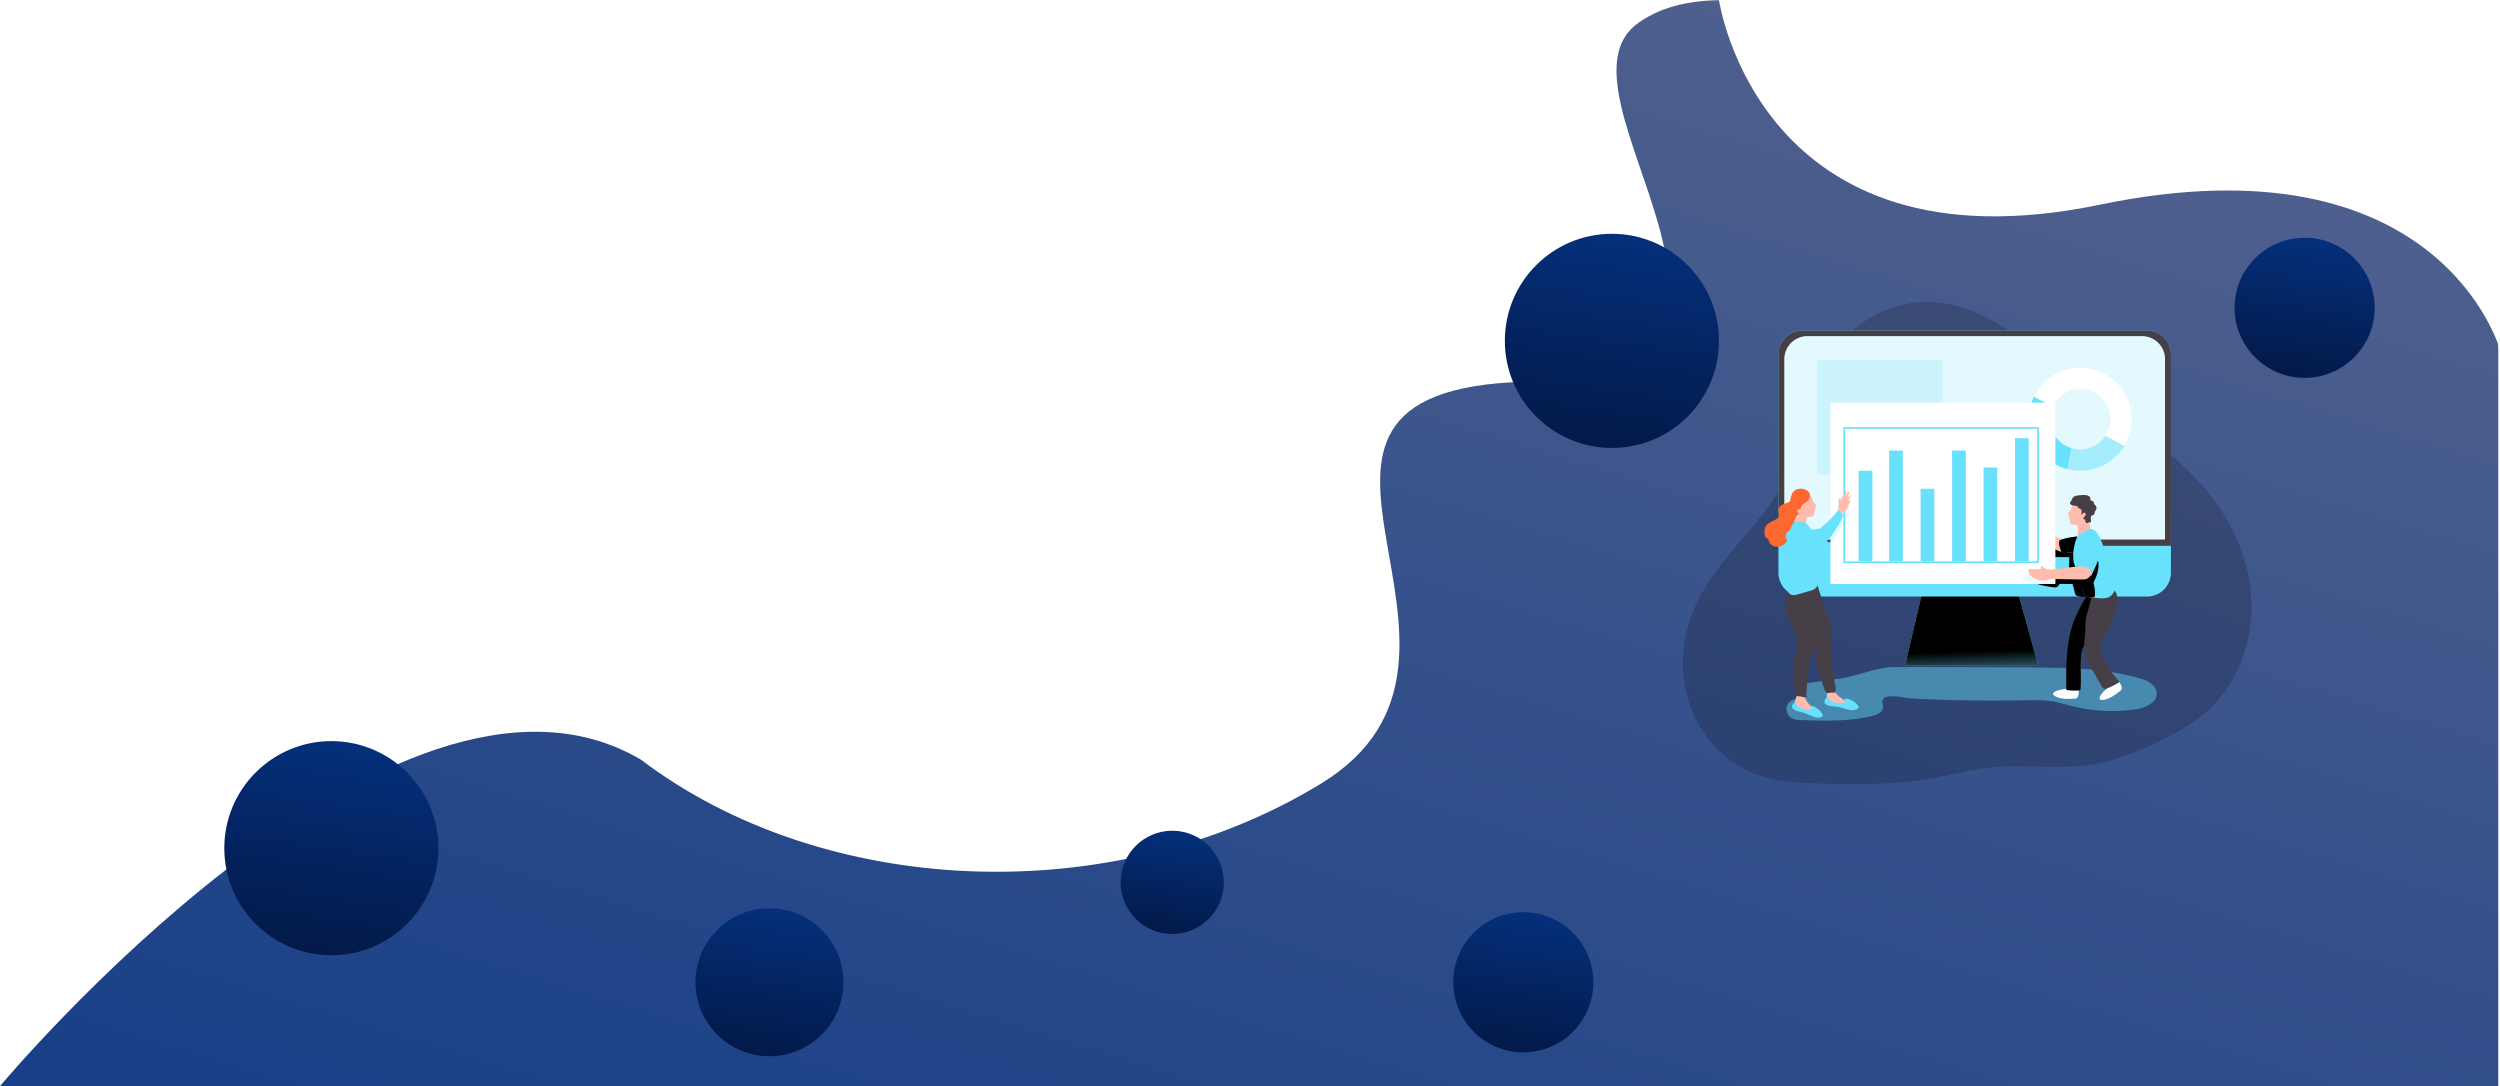 <svg xmlns="http://www.w3.org/2000/svg" xmlns:xlink="http://www.w3.org/1999/xlink" width="1463.618" height="635.87" viewBox="0 0 1463.618 635.87" preserveAspectRatio="none">
  <defs>
    <style>

    .shape {
        cy: 60;
        animation: moveCircle 4000ms ease-in-out both infinite;
      }

      @keyframes moveCircle {
        50% {
          cy: 20;
        }
      }

      .shape:nth-child(2){
        animation-delay: 100ms;
      }

      .shape:nth-child(3){
        animation-delay: 300ms;
      }

      .shape:nth-child(4){
        animation-delay: 500ms;
      }
      .shape:nth-child(5){
        animation-delay: 900ms;
      }

      .shape:nth-child(6){
        animation-delay: 800ms;
      }

    
      .cls-1 {
        fill: url(#linear-gradient);
      }

      .cls-2 {
        fill: #fff;
      }

      .cls-3 {
        fill: url(#linear-gradient-2);
      }

      .cls-13, .cls-4 {
        opacity: 0.18;
      }

      .cls-13, .cls-14, .cls-17, .cls-5, .cls-6 {
        fill: #68e1fd;
      }

      .cls-5 {
        opacity: 0.44;
      }

      .cls-7 {
        fill: url(#linear-gradient-8);
      }

      .cls-8 {
        fill: url(#linear-gradient-9);
      }

      .cls-9 {
        fill: url(#linear-gradient-10);
      }

      .cls-10 {
        fill: url(#linear-gradient-11);
      }

      .cls-11 {
        fill: #473f47;
      }

      .cls-12 {
        fill: url(#linear-gradient-12);
      }

      .cls-14 {
        opacity: 0.5;
      }

      .cls-15 {
        fill: url(#linear-gradient-13);
      }

      .cls-16 {
        fill: #ffbbab;
      }

      .cls-17 {
        opacity: 0.16;
      }

      .cls-18 {
        fill: url(#linear-gradient-14);
      }

      .cls-19 {
        fill: url(#linear-gradient-15);
      }

      .cls-20 {
        fill: #fc682d;
      }

      .cls-21 {
        fill: none;
      }

      .cls-22 {
        filter: url(#Ellipse_9);
      }
    </style>
    <linearGradient id="linear-gradient" x1="-0.027" y1="1.457" x2="0.991" gradientUnits="objectBoundingBox">
      <stop offset="0" stop-color="#053485"/>
      <stop offset="1" stop-color="#57658f"/>
    </linearGradient>
    <linearGradient id="linear-gradient-2" x1="0.623" y1="-0.201" x2="0.344" y2="1.69" gradientUnits="objectBoundingBox">
      <stop offset="0" stop-color="#053485"/>
      <stop offset="1" stop-color="#010a26"/>
    </linearGradient>
    <filter id="Ellipse_9" x="618.074" y="437.568" width="108.437" height="108.437" filterUnits="userSpaceOnUse">
      <feOffset dy="3" input="SourceAlpha"/>
      <feGaussianBlur stdDeviation="3" result="blur"/>
      <feFlood flood-opacity="0.161"/>
      <feComposite operator="in" in2="blur"/>
      <feComposite in="SourceGraphic"/>
    </filter>
    <linearGradient id="linear-gradient-8" x1="4.142" y1="0.646" x2="4.25" y2="2.924" gradientUnits="objectBoundingBox">
      <stop offset="0.01"/>
      <stop offset="0.08" stop-opacity="0.69"/>
      <stop offset="0.21" stop-opacity="0.322"/>
      <stop offset="1" stop-opacity="0"/>
    </linearGradient>
    <linearGradient id="linear-gradient-9" x1="23.472" y1="0.152" x2="18.891" y2="1.198" xlink:href="#linear-gradient-8"/>
    <linearGradient id="linear-gradient-10" x1="8.571" y1="0.599" x2="5.225" y2="0.372" xlink:href="#linear-gradient-8"/>
    <linearGradient id="linear-gradient-11" x1="3.601" y1="0.771" x2="7.442" y2="-0.01" xlink:href="#linear-gradient-8"/>
    <linearGradient id="linear-gradient-12" x1="27.14" y1="0.715" x2="24.32" y2="-0.18" xlink:href="#linear-gradient-8"/>
    <linearGradient id="linear-gradient-13" x1="6.716" y1="0.539" x2="8.912" y2="0.377" xlink:href="#linear-gradient-8"/>
    <linearGradient id="linear-gradient-14" x1="10.187" y1="1.306" x2="11.747" y2="-1.157" xlink:href="#linear-gradient-8"/>
    <linearGradient id="linear-gradient-15" x1="9.725" y1="0.581" x2="13.81" y2="0.329" xlink:href="#linear-gradient-8"/>
  </defs>
  <g id="background_info_lg" transform="translate(3.006 -76.366)">
    <g id="Group_14" data-name="Group 14" transform="translate(-3.006 76.366)">
      <g id="Group_12" data-name="Group 12">
        <g id="Group_8" data-name="Group 8" transform="translate(0 0.118)">
          <path id="Subtraction_2" data-name="Subtraction 2" class="cls-1" d="M0,635.751S231.058,358.994,375.469,444.789c105.9,80.26,275,88.9,397.932,13.838S712.427,228.918,892.139,223.383s8.077-169.309,67.32-210.336,168.342,30.607,237.547,0c51.35-22.711,170.322,21.984,175.037,0,1.566-7.3,90.558-11.83,90.558-11.83V635.751Z" transform="translate(0 0)"/>
        </g>
        <g id="Group_9" data-name="Group 9" transform="translate(1006.367)">
          <path id="Path_7" data-name="Path 7" class="cls-2" d="M886.178,858s23.249,161.3,222.812,119.866,234.439,84.933,234.439,84.933V858Z" transform="translate(-886.178 -858)"/>
        </g>
        <circle id="Ellipse_11" data-name="Ellipse 11" class="cls-3 shape" cx="41.023" cy="41.023" r="41.023" transform="translate(850.794 515.061)"/>
        <circle id="Ellipse_10" data-name="Ellipse 10" class="cls-3  shape" cx="62.681" cy="65.681" r="62.681" transform="translate(131.317 436.569)"/>
        <circle id="Ellipse_8" data-name="Ellipse 8" class="cls-3  shape" cx="43.316" cy="43.316" r="43.316" transform="translate(407.158 515.061)"/>
        <g class="cls-22" transform="matrix(1, 0, 0, 1, 0, 0)">
          <circle id="Ellipse_9-2" data-name="Ellipse 9" class="cls-3 shape" cx="30.218" cy="30.218" r="30.218" transform="translate(656.07 453.57)"/>
        </g>
        <circle id="Ellipse_11-2" data-name="Ellipse 11" class="cls-3 shape" cx="41.023" cy="41.023" r="41.023" transform="translate(1308.222 120.193)"/>
        <circle id="Ellipse_6" data-name="Ellipse 6" class="cls-3 shape" cx="62.681" cy="62.681" r="62.681" transform="translate(881.006 139.557)"/>
      </g>
      <g id="Team_work_Monochromatic" data-name="Team work_Monochromatic" transform="translate(985.202 176.798)">
        <path id="Path_9" data-name="Path 9" class="cls-4" d="M161.641,159.974c-18.386,9.875-31.794,27.932-37.759,47.928-3.53,11.843-4.63,24.326-8.656,36.02-11.453,33.242-44.463,54.866-58.527,87.073-7.855,17.936-9.2,38.845-2.605,57.274s21.359,34.008,39.821,40.514c11.314,3.986,23.477,4.582,35.468,4.964,22.442.716,45.063.8,67.16-3.188,10.522-1.9,20.892-4.715,31.514-5.94,20.55-2.376,41.53,1.236,61.946-2.076,14.217-2.308,27.695-7.92,40.571-14.369,9.668-4.848,19.172-10.268,27.155-17.58,21.093-19.348,28.906-50.717,23.24-78.771s-23.477-52.7-45.894-70.489c-9.855-7.824-20.592-14.449-30.925-21.63a345.816,345.816,0,0,1-37.85-30.444C237.86,162.879,201.176,138.753,161.641,159.974Z" transform="translate(-49.876 -151.854)"/>
        <path id="Path_10" data-name="Path 10" class="cls-5" d="M296.014,914.186l-19.288,2.682a4.955,4.955,0,0,0-2.594.88,3.34,3.34,0,0,0-.433,4.059,9.824,9.824,0,0,0,3.128,3.058c-4.582,1.092-12.542.849-12.31,7.385a6.413,6.413,0,0,0,3.9,5.581,12.576,12.576,0,0,0,4.311.659c14.262.509,28.758.99,42.571-2.588,2.633-.682,5.753-2.172,5.756-4.891,0-.964-.424-1.887-.472-2.851-.305-6.166,12.879-2.546,16.279-2.351q11.314.659,22.629.945c15.407.41,30.832.388,46.236.17a82.206,82.206,0,0,1,14.576.614c3.79.622,7.467,1.8,11.19,2.744a95.861,95.861,0,0,0,37.5,1.926c5.657-.849,12.633-3.881,12.265-9.6-.314-4.9-5.892-7.451-10.638-8.723a163.852,163.852,0,0,0-21.393-4.243c-12.729-1.652-25.613-1.8-38.469-1.906-27.907-.223-55.814-.24-83.727-.257C317.673,907.48,305.312,912.894,296.014,914.186Z" transform="translate(-203.8 -693.743)"/>
        <path id="Path_11" data-name="Path 11" class="cls-6" d="M460.13,626.137h77.891L524.237,576.6H471.756Z" transform="translate(-329.979 -413.503)"/>
        <path id="Path_12" data-name="Path 12" class="cls-7" d="M460.13,626.137h77.891L524.237,576.6H471.756Z" transform="translate(-329.979 -413.503)"/>
        <path id="Path_13" data-name="Path 13" class="cls-6" d="M477.529,225.079V352.8a13.98,13.98,0,0,1-13.985,13.982H261.712A13.98,13.98,0,0,1,247.73,352.8V225.079A13.985,13.985,0,0,1,261.712,211.1H463.547a13.984,13.984,0,0,1,13.982,13.976Z" transform="translate(-191.765 -194.342)"/>
        <path id="Path_14" data-name="Path 14" class="cls-8" d="M307.437,656.592a1.062,1.062,0,0,1-.662,1.132,3.228,3.228,0,0,1-1.414.2l-2.034-.02a.756.756,0,0,0-.891.95l-.206,8.712a12.356,12.356,0,0,0,.8,5.835c.438.883,1.083,1.649,1.547,2.52a3.429,3.429,0,0,1,.373,2.828q-5.182.215-10.364.014a2.544,2.544,0,0,1-1.793-.546,2.5,2.5,0,0,1-.487-.928,73.9,73.9,0,0,1-2.509-8.808,34.477,34.477,0,0,1-.965-8.667,16.768,16.768,0,0,1,2.376-8.31,5.4,5.4,0,0,1,1.414-1.61,6.117,6.117,0,0,1,1.98-.8,57.028,57.028,0,0,1,10.514-1.375,5.527,5.527,0,0,1,3.451.518,3.7,3.7,0,0,1,1.437,3.31,10.85,10.85,0,0,1-1.055,3.6" transform="translate(-221.231 -507.427)"/>
        <path id="Path_15" data-name="Path 15" class="cls-9" d="M918.783,672.727q-3.261-10.8-7.445-21.3a1.43,1.43,0,0,0-.532-.775,1.453,1.453,0,0,0-.939-.076l-6.067.863c.113,3.417,1.666,6.591,2.993,9.739a81.462,81.462,0,0,1,5.134,17.379,4.3,4.3,0,0,0,.549,1.7,3.919,3.919,0,0,0,2.546,1.327c2.97.622,4.908,1.527,5.408-1.493C920.794,677.932,919.414,674.758,918.783,672.727Z" transform="translate(-662.258 -509.475)"/>
        <path id="Path_16" data-name="Path 16" class="cls-10" d="M805.221,680.41l-6.506-.074a1.835,1.835,0,0,0-1.284.308c-.334.308-.388.713-.628,1.044a2.631,2.631,0,0,1-2.486.631,57.112,57.112,0,0,1-9.247-1.771l1.163-7.951a69.987,69.987,0,0,0,16.867,1.669l.3-9.572-8.6-.076a1.729,1.729,0,0,1-1.049-.235,1.707,1.707,0,0,1-.472-1.378,23.721,23.721,0,0,1,.2-3.5,1.04,1.04,0,0,1,.308-.733,1.077,1.077,0,0,1,.806-.1,104.264,104.264,0,0,0,19.769.721,101.278,101.278,0,0,0,5.287,28.7c-3.5-.379-7.637.218-11.032-.543-1.607-.362-1.53-.537-2.048-2.263C806.437,684.843,805.436,680.413,805.221,680.41Z" transform="translate(-577.112 -515.286)"/>
        <path id="Path_17" data-name="Path 17" class="cls-11" d="M477.529,225.079V337.092H247.73V225.079A13.985,13.985,0,0,1,261.712,211.1H463.547a13.984,13.984,0,0,1,13.982,13.976Z" transform="translate(-191.765 -194.342)"/>
        <path id="Path_18" data-name="Path 18" class="cls-6" d="M306.035,624.6c2.676,1.839,5.459,3.725,8.656,4.3a1.432,1.432,0,0,1,1.049.5,1.321,1.321,0,0,1,.045.956,38.81,38.81,0,0,1-2.028,6.659,33.5,33.5,0,0,1-13.15-4.636,4.76,4.76,0,0,1-1.669-1.46,5.23,5.23,0,0,1-.546-2.28c-.167-2.155-.487-5.239.8-7.151,1.007-1.493,1.567-.512,2.908.41Z" transform="translate(-227.981 -488.095)"/>
        <path id="Path_19" data-name="Path 19" class="cls-12" d="M300.275,623.33c2.676,1.839,5.459,3.725,8.656,4.3.393.071.849.153,1.049.5a1.322,1.322,0,0,1,.045.956A38.776,38.776,0,0,1,308,635.742a33.475,33.475,0,0,1-13.153-4.636,4.748,4.748,0,0,1-1.669-1.457,5.2,5.2,0,0,1-.546-2.28c-.167-2.158-.486-5.239.8-7.151,1.007-1.493,1.567-.512,2.911.41Z" transform="translate(-223.85 -487.184)"/>
        <path id="Path_20" data-name="Path 20" class="cls-2" d="M482.869,235.993v105.6H260v-105.6a13.49,13.49,0,0,1,13.56-13.413H469.317A13.474,13.474,0,0,1,482.869,235.993Z" transform="translate(-200.564 -202.574)"/>
        <path id="Path_21" data-name="Path 21" class="cls-13" d="M482.869,235.993v105.6H260v-105.6a13.49,13.49,0,0,1,13.56-13.413H469.317A13.474,13.474,0,0,1,482.869,235.993Z" transform="translate(-200.564 -202.574)"/>
        <path id="Path_22" data-name="Path 22" class="cls-6" d="M778.243,360.845a17.482,17.482,0,0,1,1.6-7.354L768.88,347.52a30.11,30.11,0,0,0,19.628,42.517l2.22-12.313A17.665,17.665,0,0,1,778.243,360.845Z" transform="translate(-563.273 -292.174)"/>
        <path id="Path_23" data-name="Path 23" class="cls-14" d="M879.383,434.2a30.139,30.139,0,0,1-33.233,13.719l2.22-12.319a17.348,17.348,0,0,0,5.182.778,17.647,17.647,0,0,0,14.878-8.152Z" transform="translate(-620.915 -350.053)"/>
        <path id="Path_24" data-name="Path 24" class="cls-2" d="M833.9,318.282a29.923,29.923,0,0,1-4.283,15.478l-10.969-5.971a17.653,17.653,0,1,0-30.925-16.856l-10.966-5.971a30.125,30.125,0,0,1,57.138,13.32Z" transform="translate(-571.153 -249.61)"/>
        <rect id="Rectangle_3" data-name="Rectangle 3" class="cls-13" width="73.402" height="67.434" transform="translate(78.702 33.832)"/>
        <path id="Path_25" data-name="Path 25" class="cls-2" d="M828.981,956.765c-4.031.235-8.347.4-11.792-1.7a1.649,1.649,0,0,1-.608-.549,1.131,1.131,0,0,1,.107-1.154,2.493,2.493,0,0,1,.933-.767,13.244,13.244,0,0,1,4.1-1.182c1.737-.3,3.474-.608,5.23-.784,1.131-.11,3.038-.566,3.96.342.721.719.566,1.98.447,2.9C831.123,955.506,830.806,956.658,828.981,956.765Z" transform="translate(-599.631 -724.537)"/>
        <path id="Path_26" data-name="Path 26" class="cls-2" d="M924.587,941.85c-3.179,2.489-6.633,5.092-10.661,5.321a1.641,1.641,0,0,1-.812-.1,1.131,1.131,0,0,1-.566-1.01,2.518,2.518,0,0,1,.328-1.162,13.354,13.354,0,0,1,2.7-3.307c1.256-1.236,2.512-2.478,3.852-3.621.849-.73,2.178-2.2,3.44-1.98,1,.181,1.6,1.318,2.02,2.133C925.631,939.6,926.024,940.724,924.587,941.85Z" transform="translate(-668.532 -714.17)"/>
        <path id="Path_27" data-name="Path 27" class="cls-11" d="M843.676,805.411q.026,2.011.062,4.011a38.18,38.18,0,0,0,7.323.2.721.721,0,0,0,.849-.812c.52-6.636-.331-13.34.444-19.953a14.264,14.264,0,0,1,.948-4.036,18.672,18.672,0,0,1,2.263-3.575,83.383,83.383,0,0,0,6.789-11.1,26.009,26.009,0,0,0,2.518-12.63c-.057-4.353-2.283-6.24-6.531-5.108a3.53,3.53,0,0,0-2.8,2.1,104.246,104.246,0,0,0-6.809,12.983C843.849,779.382,843.518,792.515,843.676,805.411Z" transform="translate(-619.12 -582.308)"/>
        <path id="Path_28" data-name="Path 28" class="cls-15" d="M843.676,805.411q.026,2.011.062,4.011a38.18,38.18,0,0,0,7.323.2.721.721,0,0,0,.849-.812c.52-6.636-.331-13.34.444-19.953a14.264,14.264,0,0,1,.948-4.036,18.672,18.672,0,0,1,2.263-3.575,83.383,83.383,0,0,0,6.789-11.1,26.009,26.009,0,0,0,2.518-12.63c-.057-4.353-2.283-6.24-6.531-5.108a3.53,3.53,0,0,0-2.8,2.1,104.246,104.246,0,0,0-6.809,12.983C843.849,779.382,843.518,792.515,843.676,805.411Z" transform="translate(-619.12 -582.308)"/>
        <path id="Path_29" data-name="Path 29" class="cls-16" d="M779.96,618.614A35.972,35.972,0,0,1,759.122,603c-.747-1.211-1.44-2.687-.9-4.005a.693.693,0,0,1,.314-.393c.243-.11.518.042.744.187l11.232,7.354c3.112,2.034,6.3,4.1,9.9,5,.39,1.279,1.086,2.119,1.131,3.457A6.392,6.392,0,0,1,779.96,618.614Z" transform="translate(-557.721 -472.209)"/>
        <rect id="Rectangle_4" data-name="Rectangle 4" class="cls-2" width="131.683" height="106.112" transform="translate(218.118 165.082) rotate(180)"/>
        <path id="Path_30" data-name="Path 30" class="cls-17" d="M753.592,715.679a4.6,4.6,0,0,0,2.034.772,55.869,55.869,0,0,0,14.655.948,2.3,2.3,0,0,0,1.355-.388,2.168,2.168,0,0,0,.608-1.564,14.608,14.608,0,0,0-.3-4.492c-.042-.19-11.908-.173-13.037,0C757.218,711.21,750.792,713.416,753.592,715.679Z" transform="translate(-554.038 -552.71)"/>
        <path id="Path_31" data-name="Path 31" class="cls-17" d="M365.931,559.5a8.335,8.335,0,0,1,.051,2.877,10.034,10.034,0,0,1-1.963,3.646,61.45,61.45,0,0,0-8.407,16.479,36.214,36.214,0,0,1-.829-9.849,16.839,16.839,0,0,1,.269-3.479,21.835,21.835,0,0,1,1.822-4.526,34.088,34.088,0,0,0,2.382-7.227c.368-1.757.993-6.209,3.759-5.909C365.343,551.759,365.677,557.739,365.931,559.5Z" transform="translate(-268.533 -438.455)"/>
        <path id="Path_32" data-name="Path 32" class="cls-11" d="M899.507,753.23a62,62,0,0,1-4.466,12.118c-1.567,3.287-5.19,7.516-5.174,11.241.028,6.693,7.072,15.651,11.388,20.244a38.215,38.215,0,0,1-7.289,3.759,2.816,2.816,0,0,1-1.785.255,2.941,2.941,0,0,1-1.5-1.53l-4.715-8.2c-2.628-4.562-5.329-9.36-5.547-14.621a36.9,36.9,0,0,1,.388-5.691c.5-4.028.045-8.593,1.013-12.508.885-3.57,2.045-7.111,2.877-10.749.419-1.819.936-3.8,2.444-4.9a6.489,6.489,0,0,1,2.121-.931c3.677-1.033,7.654-1.168,9.668,2.645C900.324,747.007,900.186,750.4,899.507,753.23Z" transform="translate(-645.482 -574.421)"/>
        <path id="Path_33" data-name="Path 33" class="cls-6" d="M829.418,638.5c-2,.727-.13,5.4.407,6.789a1.589,1.589,0,0,0,.583.849,1.649,1.649,0,0,0,1,.119q4.526-.421,9-1.072a4.751,4.751,0,0,0,1.9-.566,3.233,3.233,0,0,0,1.324-2.138c.283-1.414.413-4.763-.8-5.835-.883-.775-2.639-.226-3.793-.107A40.534,40.534,0,0,0,829.418,638.5Z" transform="translate(-608.268 -499.227)"/>
        <path id="Path_34" data-name="Path 34" class="cls-18" d="M829.418,638.5c-2,.727-.13,5.4.407,6.789a1.589,1.589,0,0,0,.583.849,1.649,1.649,0,0,0,1,.119q4.526-.421,9-1.072a4.751,4.751,0,0,0,1.9-.566,3.233,3.233,0,0,0,1.324-2.138c.283-1.414.413-4.763-.8-5.835-.883-.775-2.639-.226-3.793-.107A40.534,40.534,0,0,0,829.418,638.5Z" transform="translate(-608.268 -499.227)"/>
        <path id="Path_35" data-name="Path 35" class="cls-16" d="M848.8,570.712c-.356.594-1.078.942-1.313,1.593-.283.786.266,1.6.546,2.385.39,1.1.283,2.325.651,3.426a1.3,1.3,0,0,0,.388.619,1.432,1.432,0,0,0,.583.229,8.413,8.413,0,0,0,2.484.144.742.742,0,0,1,.484.065.682.682,0,0,1,.215.422,13.3,13.3,0,0,1-.1,6.316c-.178.682-.376,1.511.127,2a1.4,1.4,0,0,0,.642.323c1.573.382,3.089-.781,4.152-2a18.456,18.456,0,0,0,2.435-3.581,3.507,3.507,0,0,0,.419-1.148,4.078,4.078,0,0,0-.218-1.556,26.373,26.373,0,0,1-.815-5.253c-.119-2.263.045-4.636-.823-6.741a3.538,3.538,0,0,0-1.377-1.771,4.462,4.462,0,0,0-2.447-.393c-1.655.065-3.468.283-4.591,1.5C849.92,567.64,849.241,569.973,848.8,570.712Z" transform="translate(-621.82 -448.695)"/>
        <path id="Path_36" data-name="Path 36" class="cls-11" d="M852.247,554.992c-.673-.124-1.18.778-.916,1.414a2.072,2.072,0,0,0,1.649,1.072,14.6,14.6,0,0,1,2.028.3,1.654,1.654,0,0,1,1.259,1.445,1.519,1.519,0,0,1,1.7,1.131,4.649,4.649,0,0,1-.079,2.243c.206.223.594.071.792-.161s.323-.543.588-.693c.566-.328,1.273.407,1.194,1.061a2.926,2.926,0,0,1-1.081,1.607,1.038,1.038,0,0,0-.283.362c-.2.549.535.942,1.1,1.066a3.112,3.112,0,0,0,.147,1.262,1.064,1.064,0,0,0,.967.71c.382-.02.687-.308,1.038-.458s.891-.054.922.328c.591-1.233-.037-2.382.218-3.553.232-1.072,1.177-.673,1.824-1.394.359-.4.328-1,.495-1.513.212-.653.755-1.174.9-1.844.249-1.131-.693-2.153-1.553-2.936a1.072,1.072,0,0,0-.283-1.239,2.41,2.41,0,0,0-1.236-.537.656.656,0,0,1-.334-.133c-.147-.141-.116-.379-.1-.583.283-3.437-5.335-2.484-7.4-2.308a5.325,5.325,0,0,0-2.41.817C853.192,552.619,851.483,554.853,852.247,554.992Z" transform="translate(-624.579 -438.372)"/>
        <path id="Path_37" data-name="Path 37" class="cls-6" d="M867.833,621.867l-.141.031c-3,.75-7.383,3.491-8.367,6.534-1.233,3.824-2.042,8.967-1.151,12.918.619,2.747,2.286,5.142,2.984,7.821.778,2.967.908,5.872,2.116,8.769a6.516,6.516,0,0,0,2.407,3.281,7.239,7.239,0,0,0,3.318.727c3.366.178,8.093,1.318,10.884-1a9.066,9.066,0,0,0,2.854-7.521,26.779,26.779,0,0,0-2.153-8.03L875.9,633.181C874.771,630.245,872.03,621.038,867.833,621.867Z" transform="translate(-629.267 -488.881)"/>
        <path id="Path_38" data-name="Path 38" class="cls-19" d="M875.137,691.022a2.659,2.659,0,0,0-.351,2.5,22.275,22.275,0,0,1,.611,6.073,1.415,1.415,0,0,1-.317,1.01,1.471,1.471,0,0,1-.916.283,6.7,6.7,0,0,1-3.474-.348,6.088,6.088,0,0,1-2.546-3.219,62.585,62.585,0,0,1-3.394-11.476,4.934,4.934,0,0,1-.181-1.943,3.82,3.82,0,0,1,1.754-2.331c.826-.563,1.748-.976,2.546-1.584,1.55-1.191,2.7-3.346,4.809-3.618a3.13,3.13,0,0,1,3.273,2.328C878.282,682.415,876.834,687.659,875.137,691.022Z" transform="translate(-634.105 -527.986)"/>
        <path id="Path_39" data-name="Path 39" class="cls-6" d="M870.836,646.912s-4.291,11.611-5.137,12.46,8.248,5.985,8.248,5.985,5.94-11.292,5.657-16.185S874.179,642.3,870.836,646.912Z" transform="translate(-634.895 -505.01)"/>
        <path id="Path_40" data-name="Path 40" class="cls-16" d="M802,702.759s-.314,3.739-4.9,3.677l-7.753-.11c-3.572-.048-7.151-.17-10.723-.144a10.659,10.659,0,0,0-2.546.662,10.392,10.392,0,0,1-9.357-2.546c-.967-.936-1.779-2.359-1.211-3.581a.817.817,0,0,1,.356-.41.994.994,0,0,1,.447-.057c2.161.068,4.4.62,6.435-.107a1.717,1.717,0,0,1-.263-.911c.031-.317.325-.634.636-.566a.951.951,0,0,1,.416.3,5.074,5.074,0,0,0,4.195,1.658c5.881-.283,11.682-1.53,17.563-1.8a10.177,10.177,0,0,1,4.084.43A4.773,4.773,0,0,1,802,702.759Z" transform="translate(-562.952 -543.988)"/>
        <path id="Path_41" data-name="Path 41" class="cls-16" d="M362.482,962.514a4.185,4.185,0,0,1,1.332.342,1.219,1.219,0,0,1,.707,1.1,1.352,1.352,0,0,1-.809,1.01c-.4.2-.849.305-1.25.515a7.246,7.246,0,0,1-1.089.608,3.074,3.074,0,0,1-1.957-.283,25.776,25.776,0,0,0-8.9-1.474,3.263,3.263,0,0,1-.88-.059,2.669,2.669,0,0,1-1.607-1.98,12.772,12.772,0,0,1,.057-5.711,1.279,1.279,0,0,1,.215-.591,1.111,1.111,0,0,1,.478-.3c2.987-1.115,4.243,1.844,6.2,3.426A15.987,15.987,0,0,0,362.482,962.514Z" transform="translate(-263.474 -728.14)"/>
        <path id="Path_42" data-name="Path 42" class="cls-6" d="M349.313,973.252c.2.031.393.054.588.074a24.661,24.661,0,0,0,4.011.107,1.413,1.413,0,0,0,.733-.175,1.208,1.208,0,0,0,.441-.97,5.48,5.48,0,0,1,.073-1.1.266.266,0,0,1,.308-.24,6.414,6.414,0,0,1,2.939.82,10.09,10.09,0,0,1,4.554,3.7.894.894,0,0,1,.161.475.823.823,0,0,1-.156.413c-1.2,1.875-4.209,1.414-6.048,1.024-2.051-.433-4.022-1.208-6.093-1.533-2.263-.359-4.741-.2-6.707-1.4a2.192,2.192,0,0,1-.795-.738c-.543-.956.125-2.481.806-3.219a.465.465,0,0,1,.7-.076c.945.583,1.559,1.6,2.5,2.187a5.182,5.182,0,0,0,1.983.653Z" transform="translate(-260.177 -738.79)"/>
        <path id="Path_43" data-name="Path 43" class="cls-11" d="M274.894,711.63s-9.283,5.312-6.681,15.037c2.263,8.486,8.791,13.77,12.964,21.025,2.311,4.022,1.89,10.587,2.868,15.274a110.854,110.854,0,0,0,4.944,16.853c.419,1.1,1.106,2.385,2.286,2.421.566.02,1.086-.266,1.646-.283a8.531,8.531,0,0,0,1.578.054c1.349-.308,1.341-2.22,1.035-3.573a112.456,112.456,0,0,1-2.653-19.817c-.226-5.137,1.168-10.593-.283-15.574-1.163-3.96-8.056-25.09-8.056-25.09Z" transform="translate(-206.124 -553.291)"/>
        <path id="Path_44" data-name="Path 44" class="cls-16" d="M295.413,973.134a4.316,4.316,0,0,1,1.2.665,1.222,1.222,0,0,1,.413,1.239,1.341,1.341,0,0,1-1.035.775c-.441.1-.9.085-1.341.19a7.3,7.3,0,0,1-1.205.32,3.161,3.161,0,0,1-1.827-.752,25.784,25.784,0,0,0-8.254-3.638,3.279,3.279,0,0,1-.849-.283,2.615,2.615,0,0,1-1.066-2.314,12.672,12.672,0,0,1,1.474-5.516,1.245,1.245,0,0,1,.356-.52,1.08,1.08,0,0,1,.537-.173c3.168-.339,3.657,2.828,5.151,4.859A15.992,15.992,0,0,0,295.413,973.134Z" transform="translate(-215.948 -733.631)"/>
        <path id="Path_45" data-name="Path 45" class="cls-11" d="M272.523,734.238a11.848,11.848,0,0,0-6.506,3.182c-3.892,3.3-3.615,10.042-2.3,14.969.69,2.6,4.809,10.749,5.414,13.046,1.148,4.384-1.146,9.815-1.346,14.245a111.289,111.289,0,0,0,.6,17.554c.136,1.174.481,2.583,1.612,2.914.537.158,1.131,0,1.672.122a8.308,8.308,0,0,0,1.513.444c1.386.037,1.853-1.816,1.892-3.2a112.184,112.184,0,0,1,2.356-19.857c1.058-5.032,3.765-9.971,3.592-15.156-.141-4.243-.266-8.458-.4-12.686-.144-4.7.509-9.462-.922-13.985a2.632,2.632,0,0,0-.832-1.414,2.578,2.578,0,0,0-1.352-.359,26.982,26.982,0,0,0-4.195.093C273.066,734.176,272.784,734.2,272.523,734.238Z" transform="translate(-202.599 -569.343)"/>
        <path id="Path_46" data-name="Path 46" class="cls-16" d="M290.883,554.2c.354.6,1.078.942,1.31,1.6.283.786-.263,1.6-.546,2.382-.39,1.1-.266,2.325-.648,3.425a1.3,1.3,0,0,1-.39.622,1.452,1.452,0,0,1-.583.226,8.407,8.407,0,0,1-2.481.147.7.7,0,0,0-.484.065.656.656,0,0,0-.215.419,13.252,13.252,0,0,0,.1,6.316c.181.682.376,1.51-.127,2a1.35,1.35,0,0,1-.639.323c-1.576.385-3.092-.781-4.152-2a18.4,18.4,0,0,1-2.435-3.578,3.56,3.56,0,0,1-.422-1.148,4.215,4.215,0,0,1,.218-1.559,26.164,26.164,0,0,0,.815-5.253c.119-2.263-.045-4.636.826-6.741a3.55,3.55,0,0,1,1.375-1.771,4.471,4.471,0,0,1,2.45-.393c1.652.065,3.465.283,4.588,1.5C289.763,551.13,290.445,553.466,290.883,554.2Z" transform="translate(-214.306 -436.855)"/>
        <path id="Path_47" data-name="Path 47" class="cls-6" d="M259.483,589.443c.622-.045,1.25-.048,1.872-.051a15.96,15.96,0,0,1,3.394.243,5.476,5.476,0,0,1,2.95,1.584c.481.537.812,1.191,1.267,1.751a2.408,2.408,0,0,0,1.822,1.024,6.7,6.7,0,0,0,1.434-.373c.69-.158,1.414-.037,2.1-.184A4.326,4.326,0,0,0,276,592.351q1.785-1.414,3.442-2.99c.549-.518,6.28-6.65,6.053-6.811a10.409,10.409,0,0,1,2.308,2.3,1.918,1.918,0,0,1,.433.962,2.044,2.044,0,0,1-.255.953,55.4,55.4,0,0,1-6.956,11.425,27.934,27.934,0,0,1-4.992,5.032c-1.225.931-2.679,1.74-3.434,3.143-1.7,3.145-.02,7.94,0,11.292,0,1.148-.475,2.085-.472,3.253,0,2.037,1.768,3.844,1.131,5.94-.529,1.734-2.523,2.478-4.266,2.981l-6.842,1.98c-1.516.438-3.222.849-4.6.1-1.723-.945-2.1-3.211-2.263-5.168-.407-5.055-.252-11.116-2.345-15.84a14.55,14.55,0,0,1-1.228-8.613,32.661,32.661,0,0,1,1.544-7.541c.379-1.049.877-2.07,1.355-3.075a4.1,4.1,0,0,1,2.362-1.734A8.568,8.568,0,0,1,259.483,589.443Z" transform="translate(-194.503 -460.723)"/>
        <path id="Path_48" data-name="Path 48" class="cls-20" d="M245.441,542.712a4.642,4.642,0,0,1-1.5,2.908c-.8.755-1.8,1.27-2.631,1.98a3.274,3.274,0,0,0-1.318,2.868,1.489,1.489,0,0,0-1.8.566,1.191,1.191,0,0,0,.192,1.247,1.5,1.5,0,0,0,1.188.492,4.7,4.7,0,0,0-2.121,1.714,13.847,13.847,0,0,0-1.3,3.343,14.471,14.471,0,0,1-1.312,2.025,10.545,10.545,0,0,0-.877,4.118,10.837,10.837,0,0,1-2.588,6.045,6.911,6.911,0,0,1-6.005,2.263,5.114,5.114,0,0,1-4.271-4.478,2.728,2.728,0,0,1-2.005-1.887,6.693,6.693,0,0,1-.161-2.865,7.094,7.094,0,0,1,.849-2.976c.987-1.567,2.874-2.263,4.526-3.112a17.427,17.427,0,0,0,2.133-1.3,2.447,2.447,0,0,0,.775-.758,3.2,3.2,0,0,0-.042-2.232,4.5,4.5,0,0,1,.47-3.556,6,6,0,0,1,2.775-1.824l2.662-1.109a1.492,1.492,0,0,0,.6-.371,1.414,1.414,0,0,0,.238-.549,25.9,25.9,0,0,1,1.047-3.867c1.131-2.574,3.85-3.394,6.435-2.942C243.575,538.879,245.662,540.245,245.441,542.712Z" transform="translate(-171.051 -429.02)"/>
        <path id="Path_49" data-name="Path 49" class="cls-6" d="M267.864,621s12.22,1.98,13.374,1.66S282.37,632.8,282.37,632.8s-12.754-.385-16.876-3.038S262.2,621.651,267.864,621Z" transform="translate(-202.652 -488.297)"/>
        <path id="Path_50" data-name="Path 50" class="cls-6" d="M281.5,984.3c.175.054.354.1.529.144a23.42,23.42,0,0,0,3.677.6,1.376,1.376,0,0,0,.7-.071,1.132,1.132,0,0,0,.529-.849,4.986,4.986,0,0,1,.2-1,.306.306,0,0,1,.122-.161.344.344,0,0,1,.192-.023,5.915,5.915,0,0,1,2.6,1.131,9.387,9.387,0,0,1,3.72,3.96.87.87,0,0,1,.088.458.776.776,0,0,1-.2.362c-1.338,1.57-4.042.769-5.683.178-1.827-.656-3.541-1.615-5.4-2.175-2.045-.614-4.331-.778-5.985-2.127a2.017,2.017,0,0,1-.636-.778c-.379-.947.424-2.263,1.131-2.857a.421.421,0,0,1,.645.02c.795.651,1.23,1.663,2.022,2.319A4.753,4.753,0,0,0,281.5,984.3Z" transform="translate(-211.928 -746.434)"/>
        <path id="Path_51" data-name="Path 51" class="cls-6" d="M382.29,410.76H496.727v79.648H382.29Zm113.427,1.021H383.311v77.6H495.7Z" transform="translate(-288.263 -337.526)"/>
        <path id="Path_52" data-name="Path 52" class="cls-16" d="M372.237,549.668a5.916,5.916,0,0,1,.818-3.7l.583,2.4a20.563,20.563,0,0,1,3.222-6.28,9.057,9.057,0,0,1-.665,3.96,31.653,31.653,0,0,1,2.085-3.587c.487,1.369-.752,2.732-.911,4.178a7.223,7.223,0,0,1,1.8-1.884,1.493,1.493,0,0,1-.2,1.31l-1.293,2.532a6.174,6.174,0,0,1,1.23-.99c.4.979-.4,1.98-.868,2.936-.342.7-.506,1.482-.849,2.192a5.14,5.14,0,0,1-3.2,2.721c-.5-.874-1.567-.945-1.731-1.909A25.02,25.02,0,0,1,372.237,549.668Z" transform="translate(-280.999 -431.707)"/>
        <rect id="Rectangle_5" data-name="Rectangle 5" class="cls-6" width="8.013" height="53.065" transform="translate(102.951 98.794)"/>
        <rect id="Rectangle_6" data-name="Rectangle 6" class="cls-6" width="8.013" height="64.877" transform="translate(120.797 86.981)"/>
        <rect id="Rectangle_7" data-name="Rectangle 7" class="cls-6" width="8.013" height="42.5" transform="translate(139.22 109.356)"/>
        <rect id="Rectangle_8" data-name="Rectangle 8" class="cls-6" width="8.013" height="64.877" transform="translate(157.64 86.981)"/>
        <rect id="Rectangle_9" data-name="Rectangle 9" class="cls-6" width="8.013" height="54.937" transform="translate(176.062 96.921)"/>
        <rect id="Rectangle_10" data-name="Rectangle 10" class="cls-6" width="8.013" height="72.101" transform="translate(194.482 79.757)"/>
        <line id="Line_3" data-name="Line 3" class="cls-21" x1="30.925" y1="16.858" transform="translate(216.574 61.32)"/>
      </g>
    </g>
  </g>
</svg>
